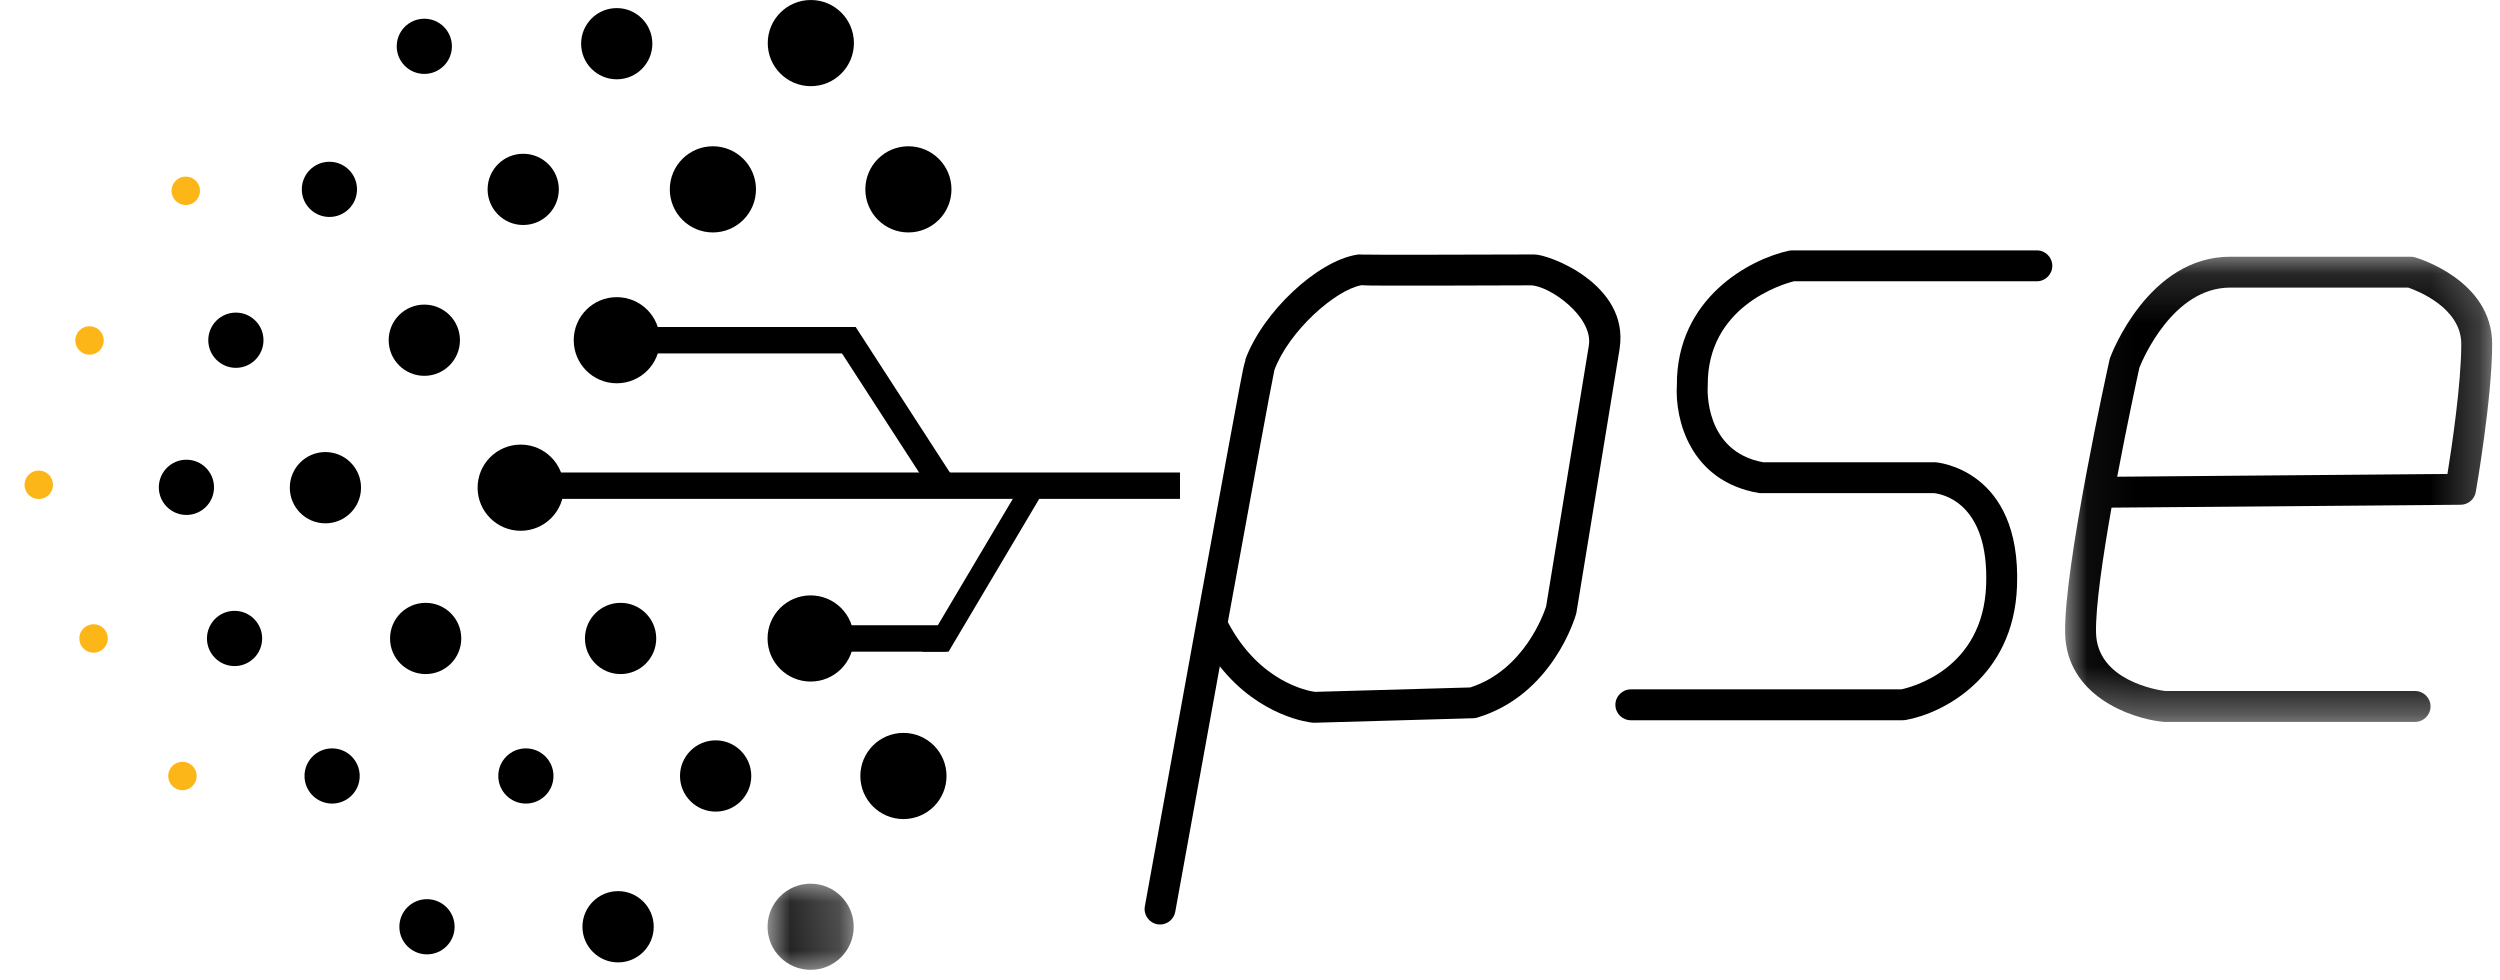 <?xml version="1.0" encoding="UTF-8"?>
<svg width="51px" height="20px" viewBox="0 0 51 20" version="1.1" xmlns="http://www.w3.org/2000/svg" xmlns:xlink="http://www.w3.org/1999/xlink">
    <!-- Generator: Sketch 63.1 (92452) - https://sketch.com -->
    <title>Group 73</title>
    <desc>Created with Sketch.</desc>
    <defs>
        <polygon id="path-1" points="0.048 0.152 8.76 0.152 8.76 9.642 0.048 9.642"></polygon>
        <polygon id="path-3" points="0.038 0.132 1.796 0.132 1.796 1.89 0.038 1.89"></polygon>
        <polygon id="path-5" points="0 19.785 50.34 19.785 50.34 -4.19999968e-05 0 -4.19999968e-05"></polygon>
    </defs>
    <g id="Landing" stroke="none" stroke-width="1" fill="none" fill-rule="evenodd">
        <g id="Apoyos-Financieros" transform="translate(-1196, -56)">
            <g id="Group-8" transform="translate(1180, 47)">
                <g id="Group-73" transform="translate(16.5, 9)">
                    <path d="M38.316,14.693 L32.769,14.693 C32.596,14.693 32.454,14.552 32.454,14.378 C32.454,14.204 32.596,14.063 32.769,14.063 L38.285,14.063 C38.495,14.019 39.952,13.651 40.017,11.941 C40.082,10.246 39.11,10.076 38.952,10.06 L35.393,10.06 C33.965,9.822 33.666,8.538 33.708,7.856 C33.7,6.082 35.197,5.287 35.992,5.115 C36.014,5.11 36.036,5.108 36.059,5.108 L41.052,5.108 C41.226,5.108 41.367,5.249 41.367,5.423 C41.367,5.597 41.226,5.738 41.052,5.738 L36.096,5.738 C35.854,5.799 34.325,6.253 34.338,7.862 C34.338,7.87 34.338,7.878 34.337,7.886 C34.334,7.941 34.269,9.211 35.469,9.43 C35.469,9.43 38.985,9.429 38.983,9.43 C39,9.431 40.739,9.562 40.647,11.965 C40.576,13.823 39.126,14.559 38.369,14.689 C38.351,14.692 38.333,14.693 38.316,14.693" id="Fill-1" fill="#000000"></path>
                    <g id="Group-5" transform="translate(41.58, 5.085)">
                        <mask id="mask-2" fill="white">
                            <use xlink:href="#path-1"></use>
                        </mask>
                        <g id="Clip-4"></g>
                        <path d="M1.564,2.414 C1.528,2.576 1.318,3.543 1.111,4.64 L7.848,4.584 C7.937,4.035 8.13,2.739 8.13,1.934 C8.13,1.197 7.245,0.85 7.048,0.782 L3.416,0.782 C2.254,0.782 1.636,2.234 1.564,2.414 M7.188,9.642 L2.07,9.642 C2.058,9.642 2.047,9.641 2.036,9.64 C1.361,9.567 0.077,9.098 0.049,7.837 C0.018,6.497 0.916,2.427 0.954,2.255 C0.957,2.24 0.961,2.227 0.966,2.213 C0.997,2.129 1.75,0.152 3.416,0.152 L7.098,0.152 C7.127,0.152 7.157,0.156 7.185,0.164 C7.25,0.183 8.76,0.634 8.76,1.934 C8.76,3.026 8.44,4.873 8.426,4.951 C8.4,5.101 8.27,5.211 8.118,5.212 L0.995,5.271 C0.816,6.284 0.667,7.299 0.679,7.823 C0.701,8.799 1.928,8.991 2.089,9.012 L7.188,9.012 C7.362,9.012 7.503,9.153 7.503,9.327 C7.503,9.5 7.362,9.642 7.188,9.642" id="Fill-3" fill="#000000" mask="url(#mask-2)"></path>
                    </g>
                    <path d="M24.548,12.691 C25.189,13.912 26.178,14.094 26.324,14.114 L29.493,14.024 C30.595,13.669 30.996,12.512 31.041,12.37 L31.913,7.046 C32.004,6.453 31.095,5.819 30.721,5.821 C30.491,5.822 29.753,5.824 29.015,5.826 C28.57,5.827 28.124,5.827 27.79,5.826 C27.562,5.826 27.396,5.826 27.276,5.818 C26.742,5.91 25.792,6.758 25.498,7.547 C25.443,7.795 25.014,10.129 24.548,12.691 M23.165,18.86 C23.147,18.86 23.128,18.858 23.109,18.855 C22.938,18.824 22.824,18.66 22.855,18.489 C22.855,18.489 23.357,15.715 23.862,12.941 C24.114,11.553 24.368,10.166 24.56,9.125 C24.656,8.604 24.737,8.17 24.794,7.866 C24.842,7.615 24.873,7.45 24.909,7.342 L24.903,7.34 C25.259,6.367 26.368,5.325 27.184,5.195 C27.213,5.19 27.242,5.19 27.269,5.193 C27.478,5.2 29.475,5.196 30.793,5.191 L30.794,5.191 C31.099,5.184 32.732,5.802 32.542,7.095 C32.54,7.106 32.54,7.118 32.538,7.129 L31.66,12.492 C31.658,12.504 31.655,12.515 31.652,12.527 C31.633,12.594 31.171,14.178 29.636,14.639 C29.609,14.647 29.582,14.651 29.554,14.652 L26.318,14.744 C26.305,14.745 26.292,14.745 26.28,14.743 C26.228,14.739 25.206,14.63 24.384,13.593 C24.035,15.507 23.687,17.428 23.475,18.601 C23.447,18.753 23.315,18.86 23.165,18.86" id="Fill-6" fill="#000000"></path>
                    <path d="M18.91,3.863 C18.91,4.348 18.517,4.742 18.031,4.742 C17.546,4.742 17.153,4.348 17.153,3.863 C17.153,3.378 17.546,2.984 18.031,2.984 C18.517,2.984 18.91,3.378 18.91,3.863" id="Fill-8" fill="#000000"></path>
                    <path d="M16.92,0.879 C16.92,1.364 16.527,1.758 16.041,1.758 C15.556,1.758 15.162,1.364 15.162,0.879 C15.162,0.393 15.556,0 16.041,0 C16.527,0 16.92,0.393 16.92,0.879" id="Fill-10" fill="#000000"></path>
                    <path d="M14.922,3.863 C14.922,4.348 14.528,4.742 14.043,4.742 C13.557,4.742 13.164,4.348 13.164,3.863 C13.164,3.378 13.557,2.984 14.043,2.984 C14.528,2.984 14.922,3.378 14.922,3.863" id="Fill-12" fill="#000000"></path>
                    <path d="M18.809,15.83 C18.809,16.316 18.415,16.709 17.93,16.709 C17.445,16.709 17.051,16.316 17.051,15.83 C17.051,15.345 17.445,14.951 17.93,14.951 C18.415,14.951 18.809,15.345 18.809,15.83" id="Fill-14" fill="#000000"></path>
                    <path d="M16.916,13.025 C16.916,13.51 16.522,13.904 16.037,13.904 C15.552,13.904 15.158,13.51 15.158,13.025 C15.158,12.539 15.552,12.146 16.037,12.146 C16.522,12.146 16.916,12.539 16.916,13.025" id="Fill-16" fill="#000000"></path>
                    <path d="M12.887,13.025 C12.887,13.426 12.561,13.751 12.16,13.751 C11.759,13.751 11.433,13.426 11.433,13.025 C11.433,12.623 11.759,12.298 12.16,12.298 C12.561,12.298 12.887,12.623 12.887,13.025" id="Fill-18" fill="#000000"></path>
                    <path d="M14.826,15.83 C14.826,16.231 14.5,16.557 14.099,16.557 C13.698,16.557 13.372,16.231 13.372,15.83 C13.372,15.429 13.698,15.103 14.099,15.103 C14.5,15.103 14.826,15.429 14.826,15.83" id="Fill-20" fill="#000000"></path>
                    <path d="M12.836,18.906 C12.836,19.307 12.51,19.633 12.109,19.633 C11.708,19.633 11.382,19.307 11.382,18.906 C11.382,18.505 11.708,18.179 12.109,18.179 C12.51,18.179 12.836,18.505 12.836,18.906" id="Fill-22" fill="#000000"></path>
                    <path d="M10.791,15.83 C10.791,16.141 10.539,16.393 10.228,16.393 C9.917,16.393 9.665,16.141 9.665,15.83 C9.665,15.519 9.917,15.267 10.228,15.267 C10.539,15.267 10.791,15.519 10.791,15.83" id="Fill-24" fill="#000000"></path>
                    <path d="M3.866,9.942 C3.866,10.253 3.614,10.505 3.303,10.505 C2.992,10.505 2.74,10.253 2.74,9.942 C2.74,9.631 2.992,9.378 3.303,9.378 C3.614,9.378 3.866,9.631 3.866,9.942" id="Fill-26" fill="#000000"></path>
                    <path d="M4.875,6.94 C4.875,7.251 4.623,7.504 4.312,7.504 C4.001,7.504 3.749,7.251 3.749,6.94 C3.749,6.629 4.001,6.377 4.312,6.377 C4.623,6.377 4.875,6.629 4.875,6.94" id="Fill-28" fill="#000000"></path>
                    <path d="M6.783,3.863 C6.783,4.174 6.531,4.426 6.22,4.426 C5.909,4.426 5.657,4.174 5.657,3.863 C5.657,3.552 5.909,3.3 6.22,3.3 C6.531,3.3 6.783,3.552 6.783,3.863" id="Fill-30" fill="#000000"></path>
                    <path d="M8.719,0.945 C8.719,1.256 8.467,1.508 8.156,1.508 C7.845,1.508 7.593,1.256 7.593,0.945 C7.593,0.634 7.845,0.382 8.156,0.382 C8.467,0.382 8.719,0.634 8.719,0.945" id="Fill-32" fill="#000000"></path>
                    <path d="M8.774,18.906 C8.774,19.217 8.521,19.469 8.21,19.469 C7.899,19.469 7.647,19.217 7.647,18.906 C7.647,18.595 7.899,18.343 8.21,18.343 C8.521,18.343 8.774,18.595 8.774,18.906" id="Fill-34" fill="#000000"></path>
                    <path d="M6.838,15.83 C6.838,16.141 6.586,16.393 6.275,16.393 C5.964,16.393 5.712,16.141 5.712,15.83 C5.712,15.519 5.964,15.267 6.275,15.267 C6.586,15.267 6.838,15.519 6.838,15.83" id="Fill-36" fill="#000000"></path>
                    <path d="M4.848,13.025 C4.848,13.336 4.596,13.588 4.285,13.588 C3.974,13.588 3.722,13.336 3.722,13.025 C3.722,12.714 3.974,12.461 4.285,12.461 C4.596,12.461 4.848,12.714 4.848,13.025" id="Fill-38" fill="#000000"></path>
                    <path d="M3.512,15.83 C3.512,15.991 3.382,16.121 3.222,16.121 C3.061,16.121 2.931,15.991 2.931,15.83 C2.931,15.67 3.061,15.54 3.222,15.54 C3.382,15.54 3.512,15.67 3.512,15.83" id="Fill-40" fill="#FCB618"></path>
                    <path d="M1.699,13.025 C1.699,13.185 1.569,13.315 1.408,13.315 C1.248,13.315 1.118,13.185 1.118,13.025 C1.118,12.864 1.248,12.734 1.408,12.734 C1.569,12.734 1.699,12.864 1.699,13.025" id="Fill-42" fill="#FCB618"></path>
                    <path d="M0.581,9.89 C0.581,10.05 0.451,10.18 0.29,10.18 C0.13,10.18 2.09999984e-05,10.05 2.09999984e-05,9.89 C2.09999984e-05,9.729 0.13,9.599 0.29,9.599 C0.451,9.599 0.581,9.729 0.581,9.89" id="Fill-44" fill="#FCB618"></path>
                    <path d="M1.617,6.945 C1.617,7.106 1.487,7.236 1.326,7.236 C1.166,7.236 1.036,7.106 1.036,6.945 C1.036,6.785 1.166,6.655 1.326,6.655 C1.487,6.655 1.617,6.785 1.617,6.945" id="Fill-46" fill="#FCB618"></path>
                    <path d="M3.58,3.892 C3.58,4.052 3.45,4.183 3.289,4.183 C3.129,4.183 2.999,4.052 2.999,3.892 C2.999,3.732 3.129,3.602 3.289,3.602 C3.45,3.602 3.58,3.732 3.58,3.892" id="Fill-48" fill="#FCB618"></path>
                    <path d="M8.91,13.025 C8.91,13.426 8.585,13.751 8.183,13.751 C7.782,13.751 7.457,13.426 7.457,13.025 C7.457,12.623 7.782,12.298 8.183,12.298 C8.585,12.298 8.91,12.623 8.91,13.025" id="Fill-50" fill="#000000"></path>
                    <path d="M6.865,9.949 C6.865,10.35 6.54,10.676 6.138,10.676 C5.737,10.676 5.412,10.35 5.412,9.949 C5.412,9.547 5.737,9.222 6.138,9.222 C6.54,9.222 6.865,9.547 6.865,9.949" id="Fill-52" fill="#000000"></path>
                    <path d="M8.883,6.94 C8.883,7.342 8.557,7.667 8.156,7.667 C7.755,7.667 7.429,7.342 7.429,6.94 C7.429,6.539 7.755,6.214 8.156,6.214 C8.557,6.214 8.883,6.539 8.883,6.94" id="Fill-54" fill="#000000"></path>
                    <path d="M10.9,3.863 C10.9,4.264 10.575,4.59 10.173,4.59 C9.772,4.59 9.447,4.264 9.447,3.863 C9.447,3.462 9.772,3.137 10.173,3.137 C10.575,3.137 10.9,3.462 10.9,3.863" id="Fill-56" fill="#000000"></path>
                    <path d="M12.808,0.892 C12.808,1.293 12.483,1.618 12.082,1.618 C11.68,1.618 11.355,1.293 11.355,0.892 C11.355,0.49 11.68,0.165 12.082,0.165 C12.483,0.165 12.808,0.49 12.808,0.892" id="Fill-58" fill="#000000"></path>
                    <path d="M11.001,9.949 C11.001,10.434 10.607,10.828 10.122,10.828 C9.637,10.828 9.243,10.434 9.243,9.949 C9.243,9.463 9.637,9.07 10.122,9.07 C10.607,9.07 11.001,9.463 11.001,9.949" id="Fill-60" fill="#000000"></path>
                    <path d="M12.961,6.94 C12.961,7.426 12.568,7.819 12.082,7.819 C11.597,7.819 11.204,7.426 11.204,6.94 C11.204,6.455 11.597,6.062 12.082,6.062 C12.568,6.062 12.961,6.455 12.961,6.94" id="Fill-62" fill="#000000"></path>
                    <g id="Group-66" transform="translate(15.12, 17.895)">
                        <mask id="mask-4" fill="white">
                            <use xlink:href="#path-3"></use>
                        </mask>
                        <g id="Clip-65"></g>
                        <path d="M1.796,1.011 C1.796,1.497 1.402,1.89 0.917,1.89 C0.432,1.89 0.038,1.497 0.038,1.011 C0.038,0.526 0.432,0.132 0.917,0.132 C1.402,0.132 1.796,0.526 1.796,1.011" id="Fill-64" fill="#000000" mask="url(#mask-4)"></path>
                    </g>
                    <mask id="mask-6" fill="white">
                        <use xlink:href="#path-5"></use>
                    </mask>
                    <g id="Clip-68"></g>
                    <polygon id="Fill-67" fill="#000000" mask="url(#mask-6)" points="10.568 10.177 23.572 10.177 23.572 9.639 10.568 9.639"></polygon>
                    <polygon id="Fill-69" fill="#000000" mask="url(#mask-6)" points="12.733 7.21 16.822 7.21 16.822 6.671 12.733 6.671"></polygon>
                    <polygon id="Fill-70" fill="#000000" mask="url(#mask-6)" points="18.578 10.147 16.328 6.671 16.956 6.671 19.206 10.147"></polygon>
                    <polygon id="Fill-71" fill="#000000" mask="url(#mask-6)" points="16.723 13.294 18.809 13.294 18.809 12.755 16.723 12.755"></polygon>
                    <polygon id="Fill-72" fill="#000000" mask="url(#mask-6)" points="18.312 13.294 20.179 10.147 20.718 10.147 18.851 13.294"></polygon>
                </g>
            </g>
        </g>
    </g>
</svg>